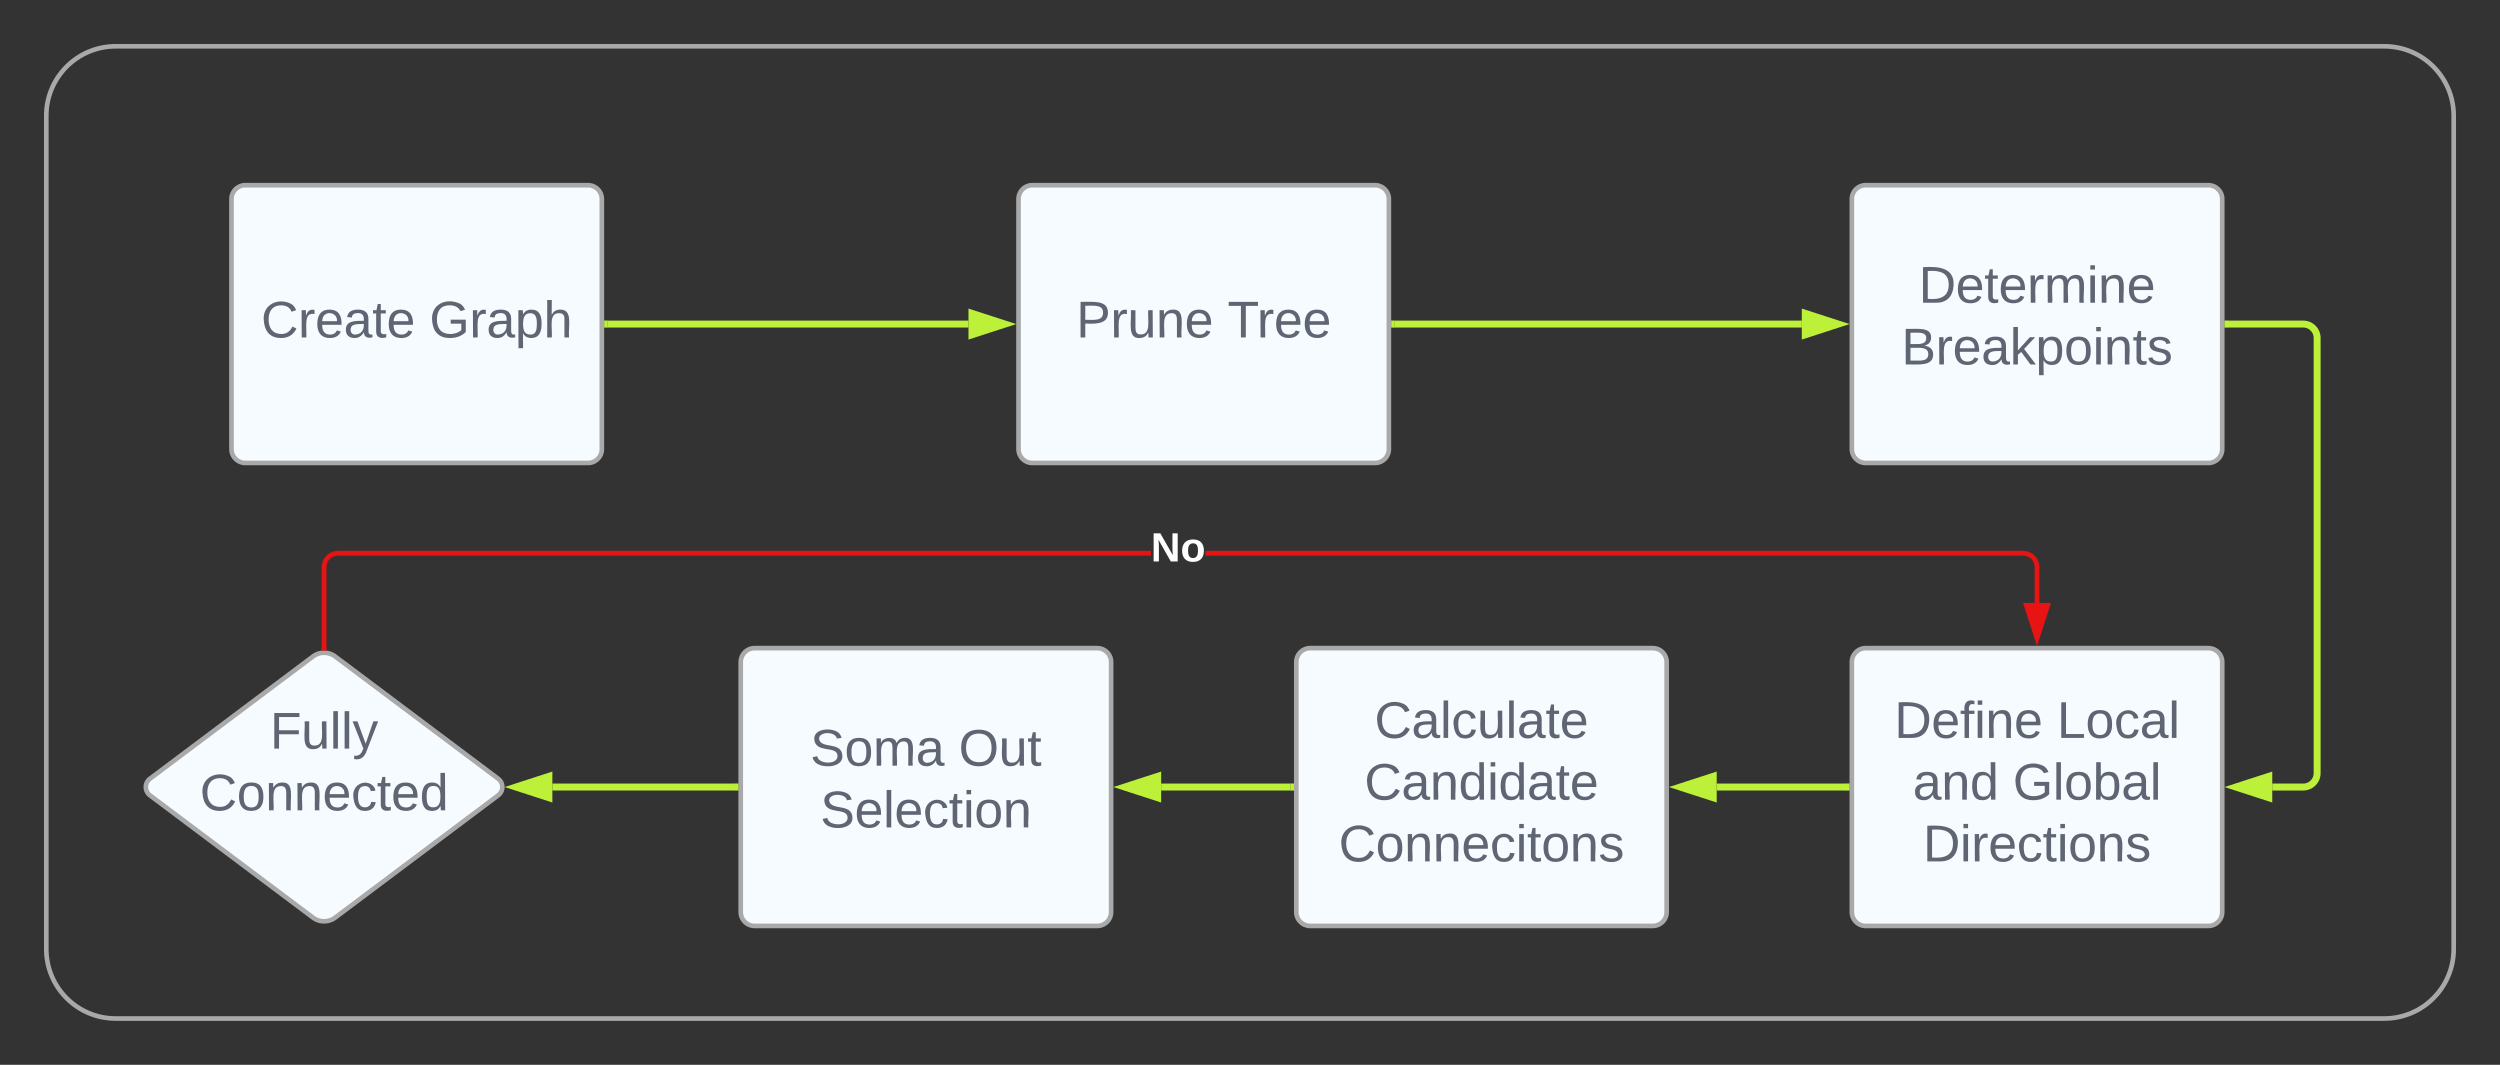 <svg xmlns="http://www.w3.org/2000/svg" xmlns:xlink="http://www.w3.org/1999/xlink" xmlns:lucid="lucid" width="1080" height="460"><rect width="100%" height="100%" fill="#333333" stroke="none"/><g transform="translate(-340 -400)" lucid:page-tab-id="0_0"><path d="M1370 420c16.57 0 30 13.43 30 30v360c0 16.57-13.43 30-30 30H390c-16.57 0-30-13.43-30-30V450c0-16.57 13.43-30 30-30z" stroke="#a9a9a9" stroke-width="2" fill-opacity="0"/><path d="M440 486a6 6 0 0 1 6-6h148a6 6 0 0 1 6 6v108a6 6 0 0 1-6 6H446a6 6 0 0 1-6-6z" stroke="#a9a9a9" stroke-width="2" fill="#f5fbff"/><use xlink:href="#a" transform="matrix(1,0,0,1,452,492) translate(0.809 53.778)"/><use xlink:href="#b" transform="matrix(1,0,0,1,452,492) translate(73.525 53.778)"/><path d="M602.5 540h155.88" stroke="#bdf139" stroke-width="3" fill="none"/><path d="M602.54 541.5H601v-3h1.54z" stroke="#bdf139" stroke-width=".05" fill="#bdf139"/><path d="M774.15 540l-14.27 4.63v-9.26z" stroke="#bdf139" stroke-width="3" fill="#bdf139"/><path d="M780 486a6 6 0 0 1 6-6h148a6 6 0 0 1 6 6v108a6 6 0 0 1-6 6H786a6 6 0 0 1-6-6z" stroke="#a9a9a9" stroke-width="2" fill="#f5fbff"/><use xlink:href="#c" transform="matrix(1,0,0,1,792,492) translate(12.938 53.778)"/><use xlink:href="#d" transform="matrix(1,0,0,1,792,492) translate(78.309 53.778)"/><path d="M1140 686a6 6 0 0 1 6-6h148a6 6 0 0 1 6 6v108a6 6 0 0 1-6 6h-148a6 6 0 0 1-6-6z" stroke="#a9a9a9" stroke-width="2" fill="#f5fbff"/><use xlink:href="#e" transform="matrix(1,0,0,1,1152,692) translate(6.364 26.778)"/><use xlink:href="#f" transform="matrix(1,0,0,1,1152,692) translate(76.611 26.778)"/><use xlink:href="#g" transform="matrix(1,0,0,1,1152,692) translate(14.358 53.444)"/><use xlink:href="#h" transform="matrix(1,0,0,1,1152,692) translate(57.568 53.444)"/><use xlink:href="#i" transform="matrix(1,0,0,1,1152,692) translate(18.741 80.111)"/><path d="M1140 486a6 6 0 0 1 6-6h148a6 6 0 0 1 6 6v108a6 6 0 0 1-6 6h-148a6 6 0 0 1-6-6z" stroke="#a9a9a9" stroke-width="2" fill="#f5fbff"/><use xlink:href="#j" transform="matrix(1,0,0,1,1152,492) translate(16.889 38.778)"/><use xlink:href="#k" transform="matrix(1,0,0,1,1152,492) translate(9.42 65.444)"/><path d="M900 686a6 6 0 0 1 6-6h148a6 6 0 0 1 6 6v108a6 6 0 0 1-6 6H906a6 6 0 0 1-6-6z" stroke="#a9a9a9" stroke-width="2" fill="#f5fbff"/><use xlink:href="#l" transform="matrix(1,0,0,1,912,692) translate(21.796 26.778)"/><use xlink:href="#m" transform="matrix(1,0,0,1,912,692) translate(17.444 53.444)"/><use xlink:href="#n" transform="matrix(1,0,0,1,912,692) translate(6.333 80.111)"/><path d="M660 686a6 6 0 0 1 6-6h148a6 6 0 0 1 6 6v108a6 6 0 0 1-6 6H666a6 6 0 0 1-6-6z" stroke="#a9a9a9" stroke-width="2" fill="#f5fbff"/><use xlink:href="#o" transform="matrix(1,0,0,1,672,692) translate(18.031 38.778)"/><use xlink:href="#p" transform="matrix(1,0,0,1,672,692) translate(82.167 38.778)"/><use xlink:href="#q" transform="matrix(1,0,0,1,672,692) translate(22.383 65.444)"/><path d="M942.5 540h175.88" stroke="#bdf139" stroke-width="3" fill="none"/><path d="M942.54 541.5H941v-3h1.54z" stroke="#bdf139" stroke-width=".05" fill="#bdf139"/><path d="M1134.15 540l-14.27 4.63v-9.26z" stroke="#bdf139" stroke-width="3" fill="#bdf139"/><path d="M1137.5 740h-55.88" stroke="#bdf139" stroke-width="3" fill="none"/><path d="M1139 741.5h-1.54v-3h1.54z" stroke="#bdf139" stroke-width=".05" fill="#bdf139"/><path d="M1065.85 740l14.27-4.63v9.26z" stroke="#bdf139" stroke-width="3" fill="#bdf139"/><path d="M897.5 740h-55.88" stroke="#bdf139" stroke-width="3" fill="none"/><path d="M899 741.5h-1.54v-3H899z" stroke="#bdf139" stroke-width=".05" fill="#bdf139"/><path d="M825.85 740l14.27-4.63v9.26z" stroke="#bdf139" stroke-width="3" fill="#bdf139"/><path d="M657.5 740h-78.88" stroke="#bdf139" stroke-width="3" fill="none"/><path d="M659 741.5h-1.54v-3H659z" stroke="#bdf139" stroke-width=".05" fill="#bdf139"/><path d="M562.86 740l14.26-4.63v9.26z" stroke="#bdf139" stroke-width="3" fill="#bdf139"/><path d="M475.2 683.6a8 8 0 0 1 9.6 0l70.4 52.8a4.5 4.5 0 0 1 0 7.2l-70.4 52.8a8 8 0 0 1-9.6 0l-70.4-52.8a4.5 4.5 0 0 1 0-7.2z" stroke="#a9a9a9" stroke-width="2" fill="#f5fbff"/><g><use xlink:href="#r" transform="matrix(1,0,0,1,405,685) translate(51.641 38.403)"/><use xlink:href="#s" transform="matrix(1,0,0,1,405,685) translate(21.332 65.069)"/></g><path d="M1302.5 540h32.5a6 6 0 0 1 6 6v188a6 6 0 0 1-6 6h-13.38" stroke="#bdf139" stroke-width="3" fill="none"/><path d="M1302.54 541.5H1301v-3h1.54z" stroke="#bdf139" stroke-width=".05" fill="#bdf139"/><path d="M1305.85 740l14.27-4.63v9.26z" stroke="#bdf139" stroke-width="3" fill="#bdf139"/><path d="M837.2 640H486.04l-.82.07-.76.18-.73.3-.67.4-.6.52-.5.6-.4.66-.3.73-.2.76-.06.82V680h-2v-35.04l.08-1.06.26-1.06.42-1.02.57-.94.72-.83.83-.72.94-.57 1.02-.42 1.06-.26 1.06-.08H837.2zm377.9-1.92l1.06.26 1.02.42.94.57.83.72.72.83.57.94.42 1.02.26 1.06.08 1.06v15.54h-2v-15.46l-.07-.82-.18-.76-.3-.73-.4-.67-.52-.6-.6-.5-.66-.4-.73-.3-.76-.2-.82-.06H860.8v-2h353.24z" stroke="#e81313" stroke-width=".05" fill="#e81313"/><path d="M481 681.06l-1-.06-1 .06v-1.1h2z" fill="#e81313"/><path d="M481.02 681.1L480 681l-1.02.07v-1.15h2.04zm-2-1.1v1.04l.98-.07.98.07V680z" stroke="#e81313" stroke-width=".05" fill="#e81313"/><path d="M1220 675.76l-4.63-14.26h9.27z" fill="#e81313"/><path d="M1220 679l-6-18.5h12zm-3.26-16.5l3.26 10.03 3.26-10.03z" stroke="#e81313" stroke-width=".05" fill="#e81313"/><g><use xlink:href="#t" transform="matrix(1,0,0,1,837.199,628.333) translate(0 14.222)"/></g><defs><path fill="#5f6572" d="M212-179c-10-28-35-45-73-45-59 0-87 40-87 99 0 60 29 101 89 101 43 0 62-24 78-52l27 14C228-24 195 4 139 4 59 4 22-46 18-125c-6-104 99-153 187-111 19 9 31 26 39 46" id="u"/><path fill="#5f6572" d="M114-163C36-179 61-72 57 0H25l-1-190h30c1 12-1 29 2 39 6-27 23-49 58-41v29" id="v"/><path fill="#5f6572" d="M100-194c63 0 86 42 84 106H49c0 40 14 67 53 68 26 1 43-12 49-29l28 8c-11 28-37 45-77 45C44 4 14-33 15-96c1-61 26-98 85-98zm52 81c6-60-76-77-97-28-3 7-6 17-6 28h103" id="w"/><path fill="#5f6572" d="M141-36C126-15 110 5 73 4 37 3 15-17 15-53c-1-64 63-63 125-63 3-35-9-54-41-54-24 1-41 7-42 31l-33-3c5-37 33-52 76-52 45 0 72 20 72 64v82c-1 20 7 32 28 27v20c-31 9-61-2-59-35zM48-53c0 20 12 33 32 33 41-3 63-29 60-74-43 2-92-5-92 41" id="x"/><path fill="#5f6572" d="M59-47c-2 24 18 29 38 22v24C64 9 27 4 27-40v-127H5v-23h24l9-43h21v43h35v23H59v120" id="y"/><g id="a"><use transform="matrix(0.062,0,0,0.062,0,0)" xlink:href="#u"/><use transform="matrix(0.062,0,0,0.062,15.988,0)" xlink:href="#v"/><use transform="matrix(0.062,0,0,0.062,23.333,0)" xlink:href="#w"/><use transform="matrix(0.062,0,0,0.062,35.679,0)" xlink:href="#x"/><use transform="matrix(0.062,0,0,0.062,48.025,0)" xlink:href="#y"/><use transform="matrix(0.062,0,0,0.062,54.198,0)" xlink:href="#w"/></g><path fill="#5f6572" d="M143 4C61 4 22-44 18-125c-5-107 100-154 193-111 17 8 29 25 37 43l-32 9c-13-25-37-40-76-40-61 0-88 39-88 99 0 61 29 100 91 101 35 0 62-11 79-27v-45h-74v-28h105v86C228-13 192 4 143 4" id="z"/><path fill="#5f6572" d="M115-194c55 1 70 41 70 98S169 2 115 4C84 4 66-9 55-30l1 105H24l-1-265h31l2 30c10-21 28-34 59-34zm-8 174c40 0 45-34 45-75s-6-73-45-74c-42 0-51 32-51 76 0 43 10 73 51 73" id="A"/><path fill="#5f6572" d="M106-169C34-169 62-67 57 0H25v-261h32l-1 103c12-21 28-36 61-36 89 0 53 116 60 194h-32v-121c2-32-8-49-39-48" id="B"/><g id="b"><use transform="matrix(0.062,0,0,0.062,0,0)" xlink:href="#z"/><use transform="matrix(0.062,0,0,0.062,17.284,0)" xlink:href="#v"/><use transform="matrix(0.062,0,0,0.062,24.63,0)" xlink:href="#x"/><use transform="matrix(0.062,0,0,0.062,36.975,0)" xlink:href="#A"/><use transform="matrix(0.062,0,0,0.062,49.321,0)" xlink:href="#B"/></g><path fill="#5f6572" d="M30-248c87 1 191-15 191 75 0 78-77 80-158 76V0H30v-248zm33 125c57 0 124 11 124-50 0-59-68-47-124-48v98" id="C"/><path fill="#5f6572" d="M84 4C-5 8 30-112 23-190h32v120c0 31 7 50 39 49 72-2 45-101 50-169h31l1 190h-30c-1-10 1-25-2-33-11 22-28 36-60 37" id="D"/><path fill="#5f6572" d="M117-194c89-4 53 116 60 194h-32v-121c0-31-8-49-39-48C34-167 62-67 57 0H25l-1-190h30c1 10-1 24 2 32 11-22 29-35 61-36" id="E"/><g id="c"><use transform="matrix(0.062,0,0,0.062,0,0)" xlink:href="#C"/><use transform="matrix(0.062,0,0,0.062,14.815,0)" xlink:href="#v"/><use transform="matrix(0.062,0,0,0.062,22.16,0)" xlink:href="#D"/><use transform="matrix(0.062,0,0,0.062,34.506,0)" xlink:href="#E"/><use transform="matrix(0.062,0,0,0.062,46.852,0)" xlink:href="#w"/></g><path fill="#5f6572" d="M127-220V0H93v-220H8v-28h204v28h-85" id="F"/><g id="d"><use transform="matrix(0.062,0,0,0.062,0,0)" xlink:href="#F"/><use transform="matrix(0.062,0,0,0.062,12.716,0)" xlink:href="#v"/><use transform="matrix(0.062,0,0,0.062,20.062,0)" xlink:href="#w"/><use transform="matrix(0.062,0,0,0.062,32.407,0)" xlink:href="#w"/></g><path fill="#5f6572" d="M30-248c118-7 216 8 213 122C240-48 200 0 122 0H30v-248zM63-27c89 8 146-16 146-99s-60-101-146-95v194" id="G"/><path fill="#5f6572" d="M101-234c-31-9-42 10-38 44h38v23H63V0H32v-167H5v-23h27c-7-52 17-82 69-68v24" id="H"/><path fill="#5f6572" d="M24-231v-30h32v30H24zM24 0v-190h32V0H24" id="I"/><g id="e"><use transform="matrix(0.062,0,0,0.062,0,0)" xlink:href="#G"/><use transform="matrix(0.062,0,0,0.062,15.988,0)" xlink:href="#w"/><use transform="matrix(0.062,0,0,0.062,28.333,0)" xlink:href="#H"/><use transform="matrix(0.062,0,0,0.062,34.506,0)" xlink:href="#I"/><use transform="matrix(0.062,0,0,0.062,39.383,0)" xlink:href="#E"/><use transform="matrix(0.062,0,0,0.062,51.728,0)" xlink:href="#w"/></g><path fill="#5f6572" d="M30 0v-248h33v221h125V0H30" id="J"/><path fill="#5f6572" d="M100-194c62-1 85 37 85 99 1 63-27 99-86 99S16-35 15-95c0-66 28-99 85-99zM99-20c44 1 53-31 53-75 0-43-8-75-51-75s-53 32-53 75 10 74 51 75" id="K"/><path fill="#5f6572" d="M96-169c-40 0-48 33-48 73s9 75 48 75c24 0 41-14 43-38l32 2c-6 37-31 61-74 61-59 0-76-41-82-99-10-93 101-131 147-64 4 7 5 14 7 22l-32 3c-4-21-16-35-41-35" id="L"/><path fill="#5f6572" d="M24 0v-261h32V0H24" id="M"/><g id="f"><use transform="matrix(0.062,0,0,0.062,0,0)" xlink:href="#J"/><use transform="matrix(0.062,0,0,0.062,12.346,0)" xlink:href="#K"/><use transform="matrix(0.062,0,0,0.062,24.691,0)" xlink:href="#L"/><use transform="matrix(0.062,0,0,0.062,35.802,0)" xlink:href="#x"/><use transform="matrix(0.062,0,0,0.062,48.148,0)" xlink:href="#M"/></g><path fill="#5f6572" d="M85-194c31 0 48 13 60 33l-1-100h32l1 261h-30c-2-10 0-23-3-31C134-8 116 4 85 4 32 4 16-35 15-94c0-66 23-100 70-100zm9 24c-40 0-46 34-46 75 0 40 6 74 45 74 42 0 51-32 51-76 0-42-9-74-50-73" id="N"/><g id="g"><use transform="matrix(0.062,0,0,0.062,0,0)" xlink:href="#x"/><use transform="matrix(0.062,0,0,0.062,12.346,0)" xlink:href="#E"/><use transform="matrix(0.062,0,0,0.062,24.691,0)" xlink:href="#N"/></g><path fill="#5f6572" d="M115-194c53 0 69 39 70 98 0 66-23 100-70 100C84 3 66-7 56-30L54 0H23l1-261h32v101c10-23 28-34 59-34zm-8 174c40 0 45-34 45-75 0-40-5-75-45-74-42 0-51 32-51 76 0 43 10 73 51 73" id="O"/><g id="h"><use transform="matrix(0.062,0,0,0.062,0,0)" xlink:href="#z"/><use transform="matrix(0.062,0,0,0.062,17.284,0)" xlink:href="#M"/><use transform="matrix(0.062,0,0,0.062,22.16,0)" xlink:href="#K"/><use transform="matrix(0.062,0,0,0.062,34.506,0)" xlink:href="#O"/><use transform="matrix(0.062,0,0,0.062,46.852,0)" xlink:href="#x"/><use transform="matrix(0.062,0,0,0.062,59.198,0)" xlink:href="#M"/></g><path fill="#5f6572" d="M135-143c-3-34-86-38-87 0 15 53 115 12 119 90S17 21 10-45l28-5c4 36 97 45 98 0-10-56-113-15-118-90-4-57 82-63 122-42 12 7 21 19 24 35" id="P"/><g id="i"><use transform="matrix(0.062,0,0,0.062,0,0)" xlink:href="#G"/><use transform="matrix(0.062,0,0,0.062,15.988,0)" xlink:href="#I"/><use transform="matrix(0.062,0,0,0.062,20.864,0)" xlink:href="#v"/><use transform="matrix(0.062,0,0,0.062,28.21,0)" xlink:href="#w"/><use transform="matrix(0.062,0,0,0.062,40.556,0)" xlink:href="#L"/><use transform="matrix(0.062,0,0,0.062,51.667,0)" xlink:href="#y"/><use transform="matrix(0.062,0,0,0.062,57.84,0)" xlink:href="#I"/><use transform="matrix(0.062,0,0,0.062,62.716,0)" xlink:href="#K"/><use transform="matrix(0.062,0,0,0.062,75.062,0)" xlink:href="#E"/><use transform="matrix(0.062,0,0,0.062,87.407,0)" xlink:href="#P"/></g><path fill="#5f6572" d="M210-169c-67 3-38 105-44 169h-31v-121c0-29-5-50-35-48C34-165 62-65 56 0H25l-1-190h30c1 10-1 24 2 32 10-44 99-50 107 0 11-21 27-35 58-36 85-2 47 119 55 194h-31v-121c0-29-5-49-35-48" id="Q"/><g id="j"><use transform="matrix(0.062,0,0,0.062,0,0)" xlink:href="#G"/><use transform="matrix(0.062,0,0,0.062,15.988,0)" xlink:href="#w"/><use transform="matrix(0.062,0,0,0.062,28.333,0)" xlink:href="#y"/><use transform="matrix(0.062,0,0,0.062,34.506,0)" xlink:href="#w"/><use transform="matrix(0.062,0,0,0.062,46.852,0)" xlink:href="#v"/><use transform="matrix(0.062,0,0,0.062,54.198,0)" xlink:href="#Q"/><use transform="matrix(0.062,0,0,0.062,72.654,0)" xlink:href="#I"/><use transform="matrix(0.062,0,0,0.062,77.531,0)" xlink:href="#E"/><use transform="matrix(0.062,0,0,0.062,89.877,0)" xlink:href="#w"/></g><path fill="#5f6572" d="M160-131c35 5 61 23 61 61C221 17 115-2 30 0v-248c76 3 177-17 177 60 0 33-19 50-47 57zm-97-11c50-1 110 9 110-42 0-47-63-36-110-37v79zm0 115c55-2 124 14 124-45 0-56-70-42-124-44v89" id="R"/><path fill="#5f6572" d="M143 0L79-87 56-68V0H24v-261h32v163l83-92h37l-77 82L181 0h-38" id="S"/><g id="k"><use transform="matrix(0.062,0,0,0.062,0,0)" xlink:href="#R"/><use transform="matrix(0.062,0,0,0.062,14.815,0)" xlink:href="#v"/><use transform="matrix(0.062,0,0,0.062,22.16,0)" xlink:href="#w"/><use transform="matrix(0.062,0,0,0.062,34.506,0)" xlink:href="#x"/><use transform="matrix(0.062,0,0,0.062,46.852,0)" xlink:href="#S"/><use transform="matrix(0.062,0,0,0.062,57.963,0)" xlink:href="#A"/><use transform="matrix(0.062,0,0,0.062,70.309,0)" xlink:href="#K"/><use transform="matrix(0.062,0,0,0.062,82.654,0)" xlink:href="#I"/><use transform="matrix(0.062,0,0,0.062,87.531,0)" xlink:href="#E"/><use transform="matrix(0.062,0,0,0.062,99.877,0)" xlink:href="#y"/><use transform="matrix(0.062,0,0,0.062,106.049,0)" xlink:href="#P"/></g><g id="l"><use transform="matrix(0.062,0,0,0.062,0,0)" xlink:href="#u"/><use transform="matrix(0.062,0,0,0.062,15.988,0)" xlink:href="#x"/><use transform="matrix(0.062,0,0,0.062,28.333,0)" xlink:href="#M"/><use transform="matrix(0.062,0,0,0.062,33.21,0)" xlink:href="#L"/><use transform="matrix(0.062,0,0,0.062,44.321,0)" xlink:href="#D"/><use transform="matrix(0.062,0,0,0.062,56.667,0)" xlink:href="#M"/><use transform="matrix(0.062,0,0,0.062,61.543,0)" xlink:href="#x"/><use transform="matrix(0.062,0,0,0.062,73.889,0)" xlink:href="#y"/><use transform="matrix(0.062,0,0,0.062,80.062,0)" xlink:href="#w"/></g><g id="m"><use transform="matrix(0.062,0,0,0.062,0,0)" xlink:href="#u"/><use transform="matrix(0.062,0,0,0.062,15.988,0)" xlink:href="#x"/><use transform="matrix(0.062,0,0,0.062,28.333,0)" xlink:href="#E"/><use transform="matrix(0.062,0,0,0.062,40.679,0)" xlink:href="#N"/><use transform="matrix(0.062,0,0,0.062,53.025,0)" xlink:href="#I"/><use transform="matrix(0.062,0,0,0.062,57.901,0)" xlink:href="#N"/><use transform="matrix(0.062,0,0,0.062,70.247,0)" xlink:href="#x"/><use transform="matrix(0.062,0,0,0.062,82.593,0)" xlink:href="#y"/><use transform="matrix(0.062,0,0,0.062,88.765,0)" xlink:href="#w"/></g><g id="n"><use transform="matrix(0.062,0,0,0.062,0,0)" xlink:href="#u"/><use transform="matrix(0.062,0,0,0.062,15.988,0)" xlink:href="#K"/><use transform="matrix(0.062,0,0,0.062,28.333,0)" xlink:href="#E"/><use transform="matrix(0.062,0,0,0.062,40.679,0)" xlink:href="#E"/><use transform="matrix(0.062,0,0,0.062,53.025,0)" xlink:href="#w"/><use transform="matrix(0.062,0,0,0.062,65.37,0)" xlink:href="#L"/><use transform="matrix(0.062,0,0,0.062,76.481,0)" xlink:href="#I"/><use transform="matrix(0.062,0,0,0.062,81.358,0)" xlink:href="#y"/><use transform="matrix(0.062,0,0,0.062,87.531,0)" xlink:href="#K"/><use transform="matrix(0.062,0,0,0.062,99.877,0)" xlink:href="#E"/><use transform="matrix(0.062,0,0,0.062,112.222,0)" xlink:href="#P"/></g><path fill="#5f6572" d="M185-189c-5-48-123-54-124 2 14 75 158 14 163 119 3 78-121 87-175 55-17-10-28-26-33-46l33-7c5 56 141 63 141-1 0-78-155-14-162-118-5-82 145-84 179-34 5 7 8 16 11 25" id="T"/><g id="o"><use transform="matrix(0.062,0,0,0.062,0,0)" xlink:href="#T"/><use transform="matrix(0.062,0,0,0.062,14.815,0)" xlink:href="#K"/><use transform="matrix(0.062,0,0,0.062,27.16,0)" xlink:href="#Q"/><use transform="matrix(0.062,0,0,0.062,45.617,0)" xlink:href="#x"/></g><path fill="#5f6572" d="M140-251c81 0 123 46 123 126C263-46 219 4 140 4 59 4 17-45 17-125s42-126 123-126zm0 227c63 0 89-41 89-101s-29-99-89-99c-61 0-89 39-89 99S79-25 140-24" id="U"/><g id="p"><use transform="matrix(0.062,0,0,0.062,0,0)" xlink:href="#U"/><use transform="matrix(0.062,0,0,0.062,17.284,0)" xlink:href="#D"/><use transform="matrix(0.062,0,0,0.062,29.63,0)" xlink:href="#y"/></g><g id="q"><use transform="matrix(0.062,0,0,0.062,0,0)" xlink:href="#T"/><use transform="matrix(0.062,0,0,0.062,14.815,0)" xlink:href="#w"/><use transform="matrix(0.062,0,0,0.062,27.16,0)" xlink:href="#M"/><use transform="matrix(0.062,0,0,0.062,32.037,0)" xlink:href="#w"/><use transform="matrix(0.062,0,0,0.062,44.383,0)" xlink:href="#L"/><use transform="matrix(0.062,0,0,0.062,55.494,0)" xlink:href="#y"/><use transform="matrix(0.062,0,0,0.062,61.667,0)" xlink:href="#I"/><use transform="matrix(0.062,0,0,0.062,66.543,0)" xlink:href="#K"/><use transform="matrix(0.062,0,0,0.062,78.889,0)" xlink:href="#E"/></g><path fill="#5f6572" d="M63-220v92h138v28H63V0H30v-248h175v28H63" id="V"/><path fill="#5f6572" d="M179-190L93 31C79 59 56 82 12 73V49c39 6 53-20 64-50L1-190h34L92-34l54-156h33" id="W"/><g id="r"><use transform="matrix(0.062,0,0,0.062,0,0)" xlink:href="#V"/><use transform="matrix(0.062,0,0,0.062,13.519,0)" xlink:href="#D"/><use transform="matrix(0.062,0,0,0.062,25.864,0)" xlink:href="#M"/><use transform="matrix(0.062,0,0,0.062,30.741,0)" xlink:href="#M"/><use transform="matrix(0.062,0,0,0.062,35.617,0)" xlink:href="#W"/></g><g id="s"><use transform="matrix(0.062,0,0,0.062,0,0)" xlink:href="#u"/><use transform="matrix(0.062,0,0,0.062,15.988,0)" xlink:href="#K"/><use transform="matrix(0.062,0,0,0.062,28.333,0)" xlink:href="#E"/><use transform="matrix(0.062,0,0,0.062,40.679,0)" xlink:href="#E"/><use transform="matrix(0.062,0,0,0.062,53.025,0)" xlink:href="#w"/><use transform="matrix(0.062,0,0,0.062,65.37,0)" xlink:href="#L"/><use transform="matrix(0.062,0,0,0.062,76.481,0)" xlink:href="#y"/><use transform="matrix(0.062,0,0,0.062,82.654,0)" xlink:href="#w"/><use transform="matrix(0.062,0,0,0.062,95,0)" xlink:href="#N"/></g><path fill="#fff" d="M175 0L67-191c6 58 2 128 3 191H24v-248h59L193-55c-6-58-2-129-3-193h46V0h-61" id="X"/><path fill="#fff" d="M110-194c64 0 96 36 96 99 0 64-35 99-97 99-61 0-95-36-95-99 0-62 34-99 96-99zm-1 164c35 0 45-28 45-65 0-40-10-65-43-65-34 0-45 26-45 65 0 36 10 65 43 65" id="Y"/><g id="t"><use transform="matrix(0.049,0,0,0.049,0,0)" xlink:href="#X"/><use transform="matrix(0.049,0,0,0.049,12.79,0)" xlink:href="#Y"/></g></defs></g></svg>